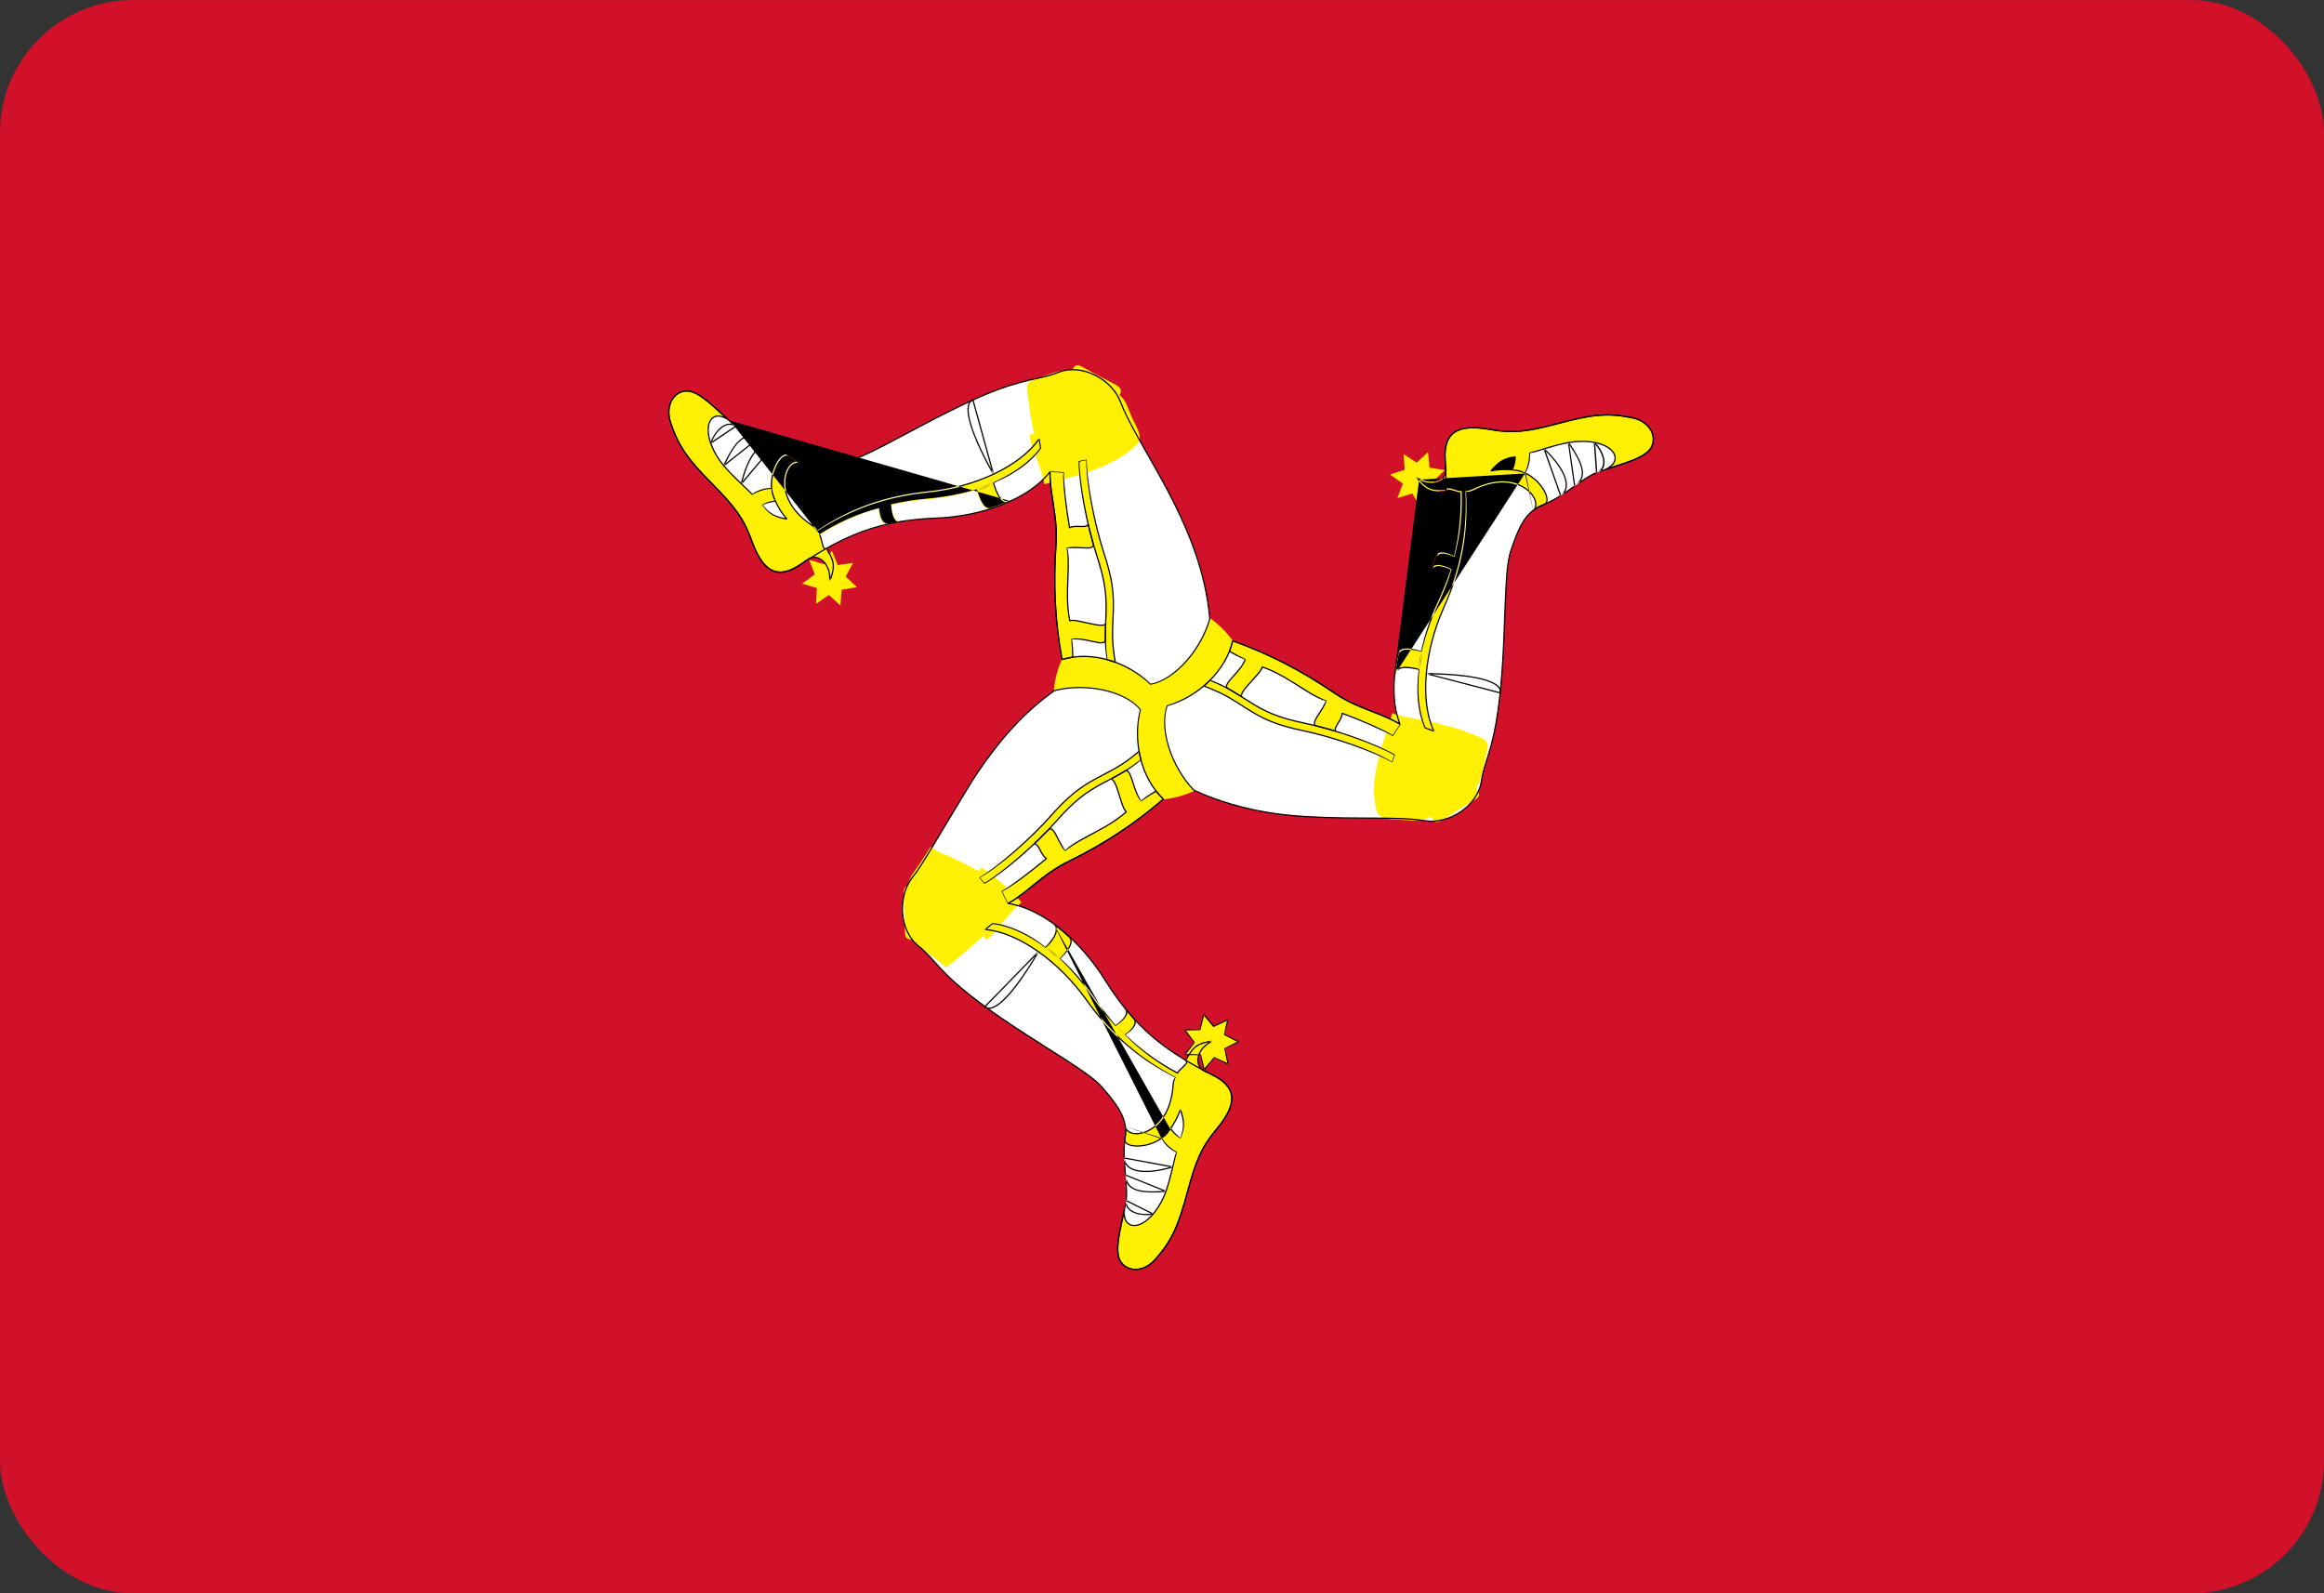 <svg width="35" height="24" viewBox="0 0 35 24" fill="none" xmlns="http://www.w3.org/2000/svg">
<rect x="0" y="0" width="35" height="24" fill="#333333" stroke="none"/>
<rect y="0.001" width="35" height="24" rx="2" fill="#D01129"/>
<mask id="mask0_636_27126" style="mask-type:alpha" maskUnits="userSpaceOnUse" x="0" y="0" width="35" height="25">
<rect y="0.001" width="35" height="24" rx="2" fill="white"/>
</mask>
<g mask="url(#mask0_636_27126)">
<path fill-rule="evenodd" clip-rule="evenodd" d="M17.36 12.051C18.186 12.051 18.856 11.376 18.856 10.543C18.856 9.71 18.186 9.035 17.36 9.035C16.534 9.035 15.864 9.71 15.864 10.543C15.864 11.376 16.534 12.051 17.36 12.051Z" fill="#FFF101"/>
<path fill-rule="evenodd" clip-rule="evenodd" d="M15.997 9.936C16.42 9.8 16.97 9.958 17.332 10.308C17.715 10.238 18.1 9.752 18.22 9.319C18.089 7.882 17.156 6.793 16.872 6.045C16.782 5.809 16.366 5.438 15.934 5.611C15.578 5.753 15.398 5.642 14.204 6.243C13.558 6.568 13.014 6.901 12.728 6.959C12.441 7.017 12.139 7.069 11.91 6.888C11.595 6.639 11.241 6.57 11.033 6.383C10.777 6.153 10.614 5.979 10.441 5.909C10.269 5.839 9.976 5.995 10.1 6.368C10.378 7.209 11.034 7.345 11.316 8.131C11.449 8.503 11.638 8.782 12.06 8.5C12.483 8.219 13.08 7.845 14.098 7.805C14.781 7.779 15.488 7.525 15.812 7.11C15.809 7.469 15.935 7.764 15.902 8.232C15.869 8.7 15.874 9.282 15.997 9.936Z" fill="white"/>
<path fill-rule="evenodd" clip-rule="evenodd" d="M16.797 9.976C16.672 9.268 16.899 9.166 16.628 8.337C16.464 7.838 16.36 7.213 16.357 6.922L16.248 6.954C16.251 7.245 16.355 7.87 16.518 8.369C16.781 9.171 16.577 9.293 16.677 9.94C16.708 9.946 16.773 9.967 16.797 9.976Z" fill="#FFF101"/>
<path fill-rule="evenodd" clip-rule="evenodd" d="M16.154 9.898C16.155 9.808 16.15 9.714 16.136 9.633C16.328 9.587 16.657 9.766 16.648 9.633C16.645 9.59 16.649 9.454 16.652 9.382C16.648 9.495 16.19 9.304 16.111 9.353C16.027 8.942 16.132 8.518 16.064 8.26C16.217 8.217 16.498 8.309 16.464 8.189C16.444 8.127 16.407 7.973 16.382 7.877C16.406 7.978 16.183 7.894 16.108 7.952C16.069 7.729 16.012 7.305 16.013 7.111L15.813 7.109C15.809 7.469 15.935 7.764 15.902 8.232C15.869 8.7 15.874 9.282 15.997 9.936C16.041 9.923 16.113 9.906 16.154 9.898Z" fill="#FFF101"/>
<path fill-rule="evenodd" clip-rule="evenodd" d="M15.649 6.611C15.351 7.045 14.638 7.344 13.98 7.41C13.209 7.488 12.691 7.747 12.31 8C12.277 7.94 12.218 7.908 12.166 7.869C11.608 7.453 11.838 6.889 12.049 6.969C11.969 6.938 11.923 6.896 11.879 6.865C11.806 6.81 11.593 7.021 11.62 7.355C11.631 7.498 11.752 7.709 11.851 7.82C11.671 7.787 11.584 7.741 11.479 7.612C11.538 7.575 11.615 7.554 11.677 7.549C11.656 7.498 11.627 7.441 11.62 7.355C11.531 7.355 11.424 7.386 11.332 7.449C11.111 7.227 10.883 7.05 10.751 6.787C10.539 6.367 10.754 6.102 11.033 6.383C10.777 6.153 10.614 5.979 10.441 5.909C10.269 5.839 9.976 5.995 10.1 6.367C10.378 7.209 11.034 7.345 11.316 8.131C11.449 8.503 11.645 8.792 12.06 8.5C12.115 8.462 12.13 8.453 12.177 8.419C12.309 8.342 12.518 8.471 12.496 8.751C12.602 8.494 12.534 8.415 12.444 8.261C12.377 8.297 12.382 8.086 12.341 8.058C12.578 7.91 12.866 7.761 13.23 7.654C13.243 7.78 13.278 7.914 13.393 7.894C13.454 7.881 13.517 7.868 13.582 7.857C13.467 7.877 13.435 7.73 13.422 7.605C13.594 7.565 13.783 7.535 13.989 7.518C14.227 7.498 14.473 7.449 14.704 7.374C14.739 7.494 14.809 7.697 14.928 7.658C15.033 7.624 15.135 7.585 15.231 7.541C15.066 7.62 15.001 7.394 14.962 7.275C15.263 7.143 15.519 6.963 15.673 6.748L15.649 6.611Z" fill="#FFF101"/>
<path fill-rule="evenodd" clip-rule="evenodd" d="M16.966 6.826C17.112 6.713 17.236 6.659 17.111 6.418C16.906 6.025 17.034 6.024 16.584 5.773C16.127 5.519 16.185 5.499 15.58 5.714C15.431 5.767 15.464 5.821 15.49 6.038C15.546 6.507 15.653 6.885 15.751 7.271C16.131 7.221 16.716 7.022 16.966 6.826Z" fill="#FFF101"/>
<path fill-rule="evenodd" clip-rule="evenodd" d="M15.547 6.72C15.467 6.49 15.488 6.521 15.777 6.591C15.872 6.288 16.003 6.032 16.076 5.786C16.158 5.511 16.183 5.462 16.304 5.529C16.458 5.615 16.627 5.706 16.738 5.76C16.93 5.856 16.902 5.889 16.81 6.04C16.718 6.191 16.417 6.498 16.232 6.817C16.476 6.991 16.555 7.007 16.381 7.081C16.187 7.165 15.864 7.268 15.728 7.293C15.703 7.142 15.623 6.938 15.547 6.72Z" fill="#FFF101"/>
<path fill-rule="evenodd" clip-rule="evenodd" d="M12.676 8.884L12.657 9.121L12.484 8.962L12.29 9.095L12.303 8.859L12.08 8.791L12.271 8.653L12.187 8.433L12.41 8.499L12.528 8.296L12.618 8.513L12.849 8.478L12.736 8.685L12.906 8.845L12.676 8.884Z" fill="#FFF101"/>
<path fill-rule="evenodd" clip-rule="evenodd" d="M17.522 12.036C17.193 11.734 17.054 11.175 17.174 10.684C16.921 10.384 16.311 10.291 15.88 10.403C14.711 11.237 14.241 12.595 13.741 13.217C13.583 13.413 13.472 13.962 13.837 14.253C14.137 14.492 14.132 14.704 15.245 15.447C15.847 15.848 16.405 16.156 16.598 16.377C16.792 16.598 16.987 16.837 16.946 17.127C16.89 17.527 17.008 17.87 16.951 18.145C16.881 18.483 16.814 18.713 16.839 18.898C16.865 19.084 17.146 19.261 17.404 18.967C17.987 18.304 17.776 17.663 18.311 17.024C18.564 16.722 18.709 16.417 18.256 16.189C17.803 15.961 17.183 15.627 16.64 14.759C16.276 14.175 15.705 13.685 15.185 13.61C15.496 13.433 15.686 13.175 16.105 12.97C16.523 12.765 17.021 12.47 17.522 12.036Z" fill="white"/>
<path fill-rule="evenodd" clip-rule="evenodd" d="M17.155 11.317C16.61 11.781 16.408 11.633 15.831 12.285C15.485 12.677 15 13.081 14.751 13.229L14.833 13.308C15.082 13.16 15.567 12.756 15.914 12.364C16.471 11.734 16.678 11.851 17.184 11.44C17.174 11.41 17.16 11.343 17.155 11.317Z" fill="#FFF101"/>
<path fill-rule="evenodd" clip-rule="evenodd" d="M17.409 11.917C17.331 11.961 17.253 12.013 17.191 12.066C17.055 11.921 17.044 11.544 16.935 11.619C16.9 11.642 16.781 11.707 16.717 11.741C16.817 11.688 16.881 12.182 16.963 12.227C16.651 12.506 16.235 12.627 16.047 12.815C15.934 12.702 15.873 12.411 15.786 12.502C15.743 12.549 15.629 12.659 15.559 12.728C15.634 12.657 15.673 12.893 15.761 12.93C15.588 13.076 15.253 13.338 15.086 13.434L15.184 13.61C15.495 13.433 15.685 13.175 16.104 12.97C16.522 12.765 17.02 12.47 17.521 12.036C17.488 12.004 17.437 11.949 17.409 11.917Z" fill="#FFF101"/>
<path fill-rule="evenodd" clip-rule="evenodd" d="M14.838 14.002C15.36 14.046 15.973 14.518 16.36 15.06C16.812 15.694 17.293 16.016 17.701 16.222C17.666 16.281 17.668 16.348 17.661 16.414C17.582 17.108 16.983 17.19 16.946 16.966C16.959 17.051 16.947 17.112 16.941 17.166C16.931 17.258 17.218 17.338 17.493 17.147C17.61 17.066 17.73 16.855 17.777 16.713C17.838 16.887 17.841 16.985 17.784 17.142C17.722 17.109 17.665 17.052 17.63 17.001C17.597 17.044 17.563 17.099 17.493 17.147C17.536 17.225 17.616 17.303 17.717 17.352C17.637 17.656 17.598 17.943 17.439 18.19C17.184 18.584 16.849 18.529 16.95 18.146C16.88 18.484 16.813 18.713 16.839 18.899C16.865 19.085 17.145 19.262 17.404 18.968C17.987 18.304 17.776 17.664 18.311 17.025C18.564 16.723 18.715 16.407 18.256 16.19C18.195 16.162 18.18 16.154 18.127 16.129C17.995 16.052 18.002 15.806 18.254 15.685C17.979 15.72 17.946 15.819 17.858 15.975C17.923 16.016 17.739 16.116 17.736 16.167C17.49 16.034 17.218 15.857 16.944 15.592C17.046 15.518 17.143 15.421 17.069 15.33C17.027 15.283 16.985 15.235 16.942 15.183C17.017 15.274 16.907 15.375 16.806 15.45C16.685 15.319 16.565 15.17 16.447 14.998C16.311 14.8 16.146 14.61 15.966 14.446C16.052 14.355 16.192 14.192 16.098 14.108C16.017 14.034 15.932 13.964 15.846 13.902C15.997 14.007 15.835 14.176 15.752 14.27C15.488 14.074 15.205 13.94 14.944 13.913L14.838 14.002Z" fill="#FFF101"/>
<path fill-rule="evenodd" clip-rule="evenodd" d="M14.152 12.839C13.982 12.769 14.066 12.674 13.922 12.904C13.687 13.28 13.641 13.193 13.651 13.71C13.66 14.236 13.762 14.152 14.249 14.573C14.624 14.29 15.071 13.862 15.354 13.584C15.121 13.277 14.446 12.96 14.152 12.839Z" fill="#FFF101"/>
<path fill-rule="evenodd" clip-rule="evenodd" d="M14.983 14.036C14.825 14.221 14.841 14.187 14.757 13.899C14.449 13.968 14.211 14.048 13.964 14.107C13.686 14.173 13.631 14.175 13.629 14.036C13.626 13.859 13.619 13.666 13.611 13.542C13.597 13.327 13.639 13.335 13.815 13.339C13.991 13.344 14.357 13.387 14.724 13.389C14.751 13.089 14.725 13.013 14.876 13.127C15.045 13.255 15.295 13.485 15.384 13.592C15.267 13.689 15.133 13.861 14.983 14.036Z" fill="#FFF101"/>
<path fill-rule="evenodd" clip-rule="evenodd" d="M18.277 15.461L18.49 15.359L18.441 15.59L18.651 15.693L18.442 15.799L18.495 16.028L18.281 15.931L18.134 16.114L18.079 15.886L17.846 15.884L17.987 15.697L17.842 15.514L18.076 15.509L18.129 15.28L18.277 15.461Z" fill="#FFF101"/>
<path fill-rule="evenodd" clip-rule="evenodd" d="M18.562 9.655C18.468 10.093 18.057 10.494 17.575 10.635C17.444 11.005 17.669 11.584 17.981 11.904C19.282 12.508 20.684 12.239 21.468 12.365C21.716 12.405 22.242 12.227 22.31 11.763C22.366 11.382 22.551 11.28 22.632 9.937C22.676 9.211 22.661 8.57 22.755 8.29C22.848 8.011 22.955 7.721 23.225 7.612C23.596 7.461 23.832 7.187 24.098 7.099C24.423 6.991 24.654 6.935 24.8 6.819C24.947 6.704 24.959 6.371 24.577 6.292C23.715 6.115 23.27 6.619 22.454 6.472C22.068 6.402 21.733 6.427 21.764 6.937C21.795 7.447 21.818 8.155 21.343 9.063C21.024 9.673 20.888 10.417 21.083 10.908C20.776 10.725 20.46 10.688 20.074 10.425C19.689 10.162 19.186 9.876 18.562 9.655Z" fill="white"/>
<path fill-rule="evenodd" clip-rule="evenodd" d="M18.129 10.334C18.8 10.579 18.773 10.828 19.622 11.006C20.132 11.113 20.722 11.334 20.973 11.477L21 11.366C20.749 11.223 20.159 11.001 19.649 10.895C18.828 10.723 18.826 10.483 18.22 10.247C18.199 10.271 18.149 10.317 18.129 10.334Z" fill="#FFF101"/>
<path fill-rule="evenodd" clip-rule="evenodd" d="M18.517 9.812C18.594 9.858 18.677 9.9 18.753 9.928C18.698 10.119 18.379 10.317 18.498 10.375C18.535 10.394 18.65 10.466 18.711 10.504C18.616 10.444 19.009 10.14 19.006 10.046C19.402 10.179 19.713 10.482 19.969 10.553C19.929 10.707 19.71 10.906 19.831 10.936C19.893 10.95 20.044 10.995 20.139 11.021C20.041 10.992 20.224 10.839 20.212 10.744C20.423 10.822 20.816 10.984 20.982 11.082L21.084 10.908C20.776 10.725 20.46 10.688 20.075 10.425C19.689 10.162 19.186 9.875 18.563 9.655C18.552 9.7 18.53 9.771 18.517 9.812Z" fill="#FFF101"/>
<path fill-rule="evenodd" clip-rule="evenodd" d="M21.594 11.015C21.37 10.537 21.469 9.766 21.742 9.157C22.061 8.446 22.097 7.865 22.07 7.405C22.137 7.407 22.194 7.371 22.254 7.345C22.891 7.066 23.261 7.548 23.086 7.692C23.153 7.638 23.212 7.619 23.261 7.597C23.345 7.56 23.27 7.269 22.969 7.125C22.841 7.063 22.599 7.064 22.454 7.094C22.573 6.953 22.655 6.901 22.819 6.873C22.821 6.944 22.801 7.022 22.774 7.078C22.828 7.085 22.892 7.088 22.969 7.125C23.014 7.048 23.041 6.939 23.032 6.827C23.334 6.745 23.6 6.635 23.891 6.65C24.358 6.676 24.478 6.996 24.098 7.099C24.423 6.991 24.654 6.935 24.801 6.819C24.948 6.704 24.959 6.371 24.578 6.292C23.716 6.115 23.271 6.619 22.454 6.472C22.069 6.402 21.722 6.428 21.765 6.937C21.77 7.004 21.771 7.021 21.776 7.08C21.776 7.234 21.561 7.351 21.332 7.192C21.5 7.414 21.601 7.394 21.779 7.392C21.782 7.315 21.96 7.425 22.005 7.403C22.014 7.684 21.997 8.01 21.907 8.381C21.792 8.33 21.66 8.293 21.619 8.403C21.6 8.464 21.58 8.524 21.556 8.587C21.597 8.477 21.739 8.522 21.854 8.573C21.802 8.744 21.733 8.924 21.645 9.112C21.543 9.33 21.462 9.569 21.411 9.808C21.29 9.778 21.08 9.738 21.055 9.862C21.032 9.97 21.014 10.079 21.004 10.184C21.018 10.001 21.245 10.057 21.367 10.082C21.33 10.411 21.357 10.725 21.464 10.966L21.594 11.015Z" fill="#FFF101"/>
<path fill-rule="evenodd" clip-rule="evenodd" d="M20.698 12.013C20.723 12.197 20.707 12.332 20.976 12.343C21.417 12.361 21.381 12.416 21.82 12.149C22.268 11.877 22.28 11.931 22.397 11.295C22.426 11.139 22.363 11.141 22.163 11.055C21.733 10.869 21.356 10.882 20.976 10.774C20.829 11.131 20.655 11.696 20.698 12.013Z" fill="#FFF101"/>
<path fill-rule="evenodd" clip-rule="evenodd" d="M21.552 10.872C21.789 10.917 21.752 10.92 21.547 11.137C21.76 11.372 21.924 11.537 22.098 11.723C22.293 11.932 22.323 11.979 22.205 12.051C22.054 12.142 21.891 12.244 21.789 12.313C21.611 12.434 21.597 12.393 21.513 12.237C21.429 12.081 21.307 11.742 21.125 11.421C20.854 11.548 20.801 11.608 20.824 11.419C20.849 11.208 20.922 10.874 20.969 10.743C21.111 10.797 21.326 10.828 21.552 10.872Z" fill="#FFF101"/>
<path fill-rule="evenodd" clip-rule="evenodd" d="M21.127 7.283L20.934 7.148L21.156 7.076L21.139 6.841L21.336 6.97L21.506 6.81L21.529 7.045L21.76 7.081L21.591 7.243L21.707 7.448L21.476 7.418L21.39 7.637L21.269 7.434L21.046 7.503L21.127 7.283Z" fill="#FFF101"/>
<path fill-rule="evenodd" clip-rule="evenodd" d="M17.325 10.315C16.963 9.965 16.417 9.811 15.999 9.945L15.988 9.938C15.878 9.353 15.854 8.788 15.893 8.231C15.908 8.016 15.895 7.858 15.851 7.577C15.833 7.46 15.83 7.444 15.824 7.395C15.811 7.298 15.804 7.216 15.803 7.135C15.483 7.525 14.805 7.787 14.098 7.814C13.262 7.847 12.739 8.059 12.065 8.508C11.691 8.758 11.477 8.609 11.307 8.134C11.195 7.82 11.058 7.639 10.729 7.305L10.703 7.279C10.359 6.93 10.209 6.726 10.091 6.37C9.981 6.039 10.219 5.808 10.445 5.901C10.46 5.907 10.475 5.914 10.491 5.922C10.564 5.959 10.638 6.015 10.737 6.101C10.771 6.131 10.87 6.222 10.947 6.292C10.989 6.331 11.024 6.363 11.039 6.376C11.05 6.386 11.062 6.396 11.074 6.405C11.056 6.395 11.038 6.387 11.02 6.384L10.934 6.305C10.858 6.235 10.759 6.144 10.725 6.115C10.627 6.029 10.554 5.975 10.483 5.938C10.468 5.931 10.453 5.924 10.438 5.918C10.226 5.831 10.004 6.048 10.108 6.365C10.225 6.717 10.373 6.919 10.716 7.267L10.742 7.292C11.072 7.628 11.211 7.811 11.324 8.128C11.491 8.593 11.693 8.734 12.055 8.493C12.732 8.042 13.257 7.828 14.098 7.796C14.812 7.768 15.496 7.5 15.805 7.104L15.822 7.11C15.821 7.198 15.828 7.286 15.842 7.393C15.848 7.441 15.851 7.457 15.869 7.574C15.913 7.856 15.926 8.015 15.911 8.232C15.872 8.785 15.896 9.345 16.004 9.924L15.994 9.927L16.006 9.934L16.004 9.924C16.426 9.793 16.974 9.95 17.33 10.299C17.689 10.233 18.084 9.776 18.211 9.32C18.148 8.636 17.918 8.018 17.505 7.259C17.441 7.142 17.267 6.834 17.182 6.685L17.136 6.603C17.004 6.366 16.921 6.199 16.863 6.049C16.745 5.737 16.302 5.473 15.937 5.619C15.887 5.639 15.839 5.655 15.786 5.669C15.752 5.678 15.718 5.687 15.671 5.697C15.184 5.804 14.915 5.895 14.208 6.251L14.148 6.281C14.012 6.35 13.685 6.524 13.481 6.632L13.481 6.632C13.394 6.678 13.33 6.712 13.312 6.721C13.032 6.866 12.856 6.942 12.73 6.968C12.311 7.053 12.099 7.049 11.904 6.895C11.843 6.847 11.777 6.803 11.705 6.761C11.686 6.75 11.667 6.74 11.647 6.729L11.653 6.722L11.651 6.71C11.672 6.722 11.693 6.733 11.714 6.745C11.787 6.787 11.853 6.832 11.915 6.881C12.105 7.031 12.312 7.034 12.726 6.95C12.851 6.925 13.025 6.849 13.304 6.705C13.321 6.696 13.385 6.662 13.472 6.616L13.472 6.616L13.472 6.616C13.676 6.508 14.004 6.334 14.14 6.265L14.2 6.235C14.909 5.878 15.179 5.786 15.667 5.679C15.714 5.669 15.748 5.661 15.782 5.652C15.834 5.637 15.882 5.622 15.93 5.602C16.306 5.452 16.759 5.722 16.88 6.042C16.937 6.192 17.02 6.358 17.151 6.594L17.198 6.676C17.282 6.825 17.457 7.133 17.521 7.25C17.935 8.011 18.166 8.632 18.228 9.322C18.1 9.787 17.701 10.25 17.325 10.315ZM11.631 6.7L11.651 6.71L11.65 6.708C11.644 6.705 11.637 6.702 11.631 6.7ZM11.565 6.687C11.587 6.687 11.609 6.691 11.631 6.7C11.598 6.682 11.562 6.665 11.523 6.646C11.504 6.637 11.462 6.617 11.423 6.599L11.423 6.595C11.407 6.588 11.392 6.582 11.377 6.577L11.342 6.561C11.228 6.506 11.149 6.463 11.086 6.415L11.086 6.414C11.082 6.411 11.078 6.408 11.074 6.405L11.086 6.415L11.086 6.429L11.08 6.433C11.075 6.429 11.069 6.425 11.064 6.421L11.065 6.421C11.068 6.424 11.072 6.426 11.075 6.429L11.076 6.414L11.065 6.421C11.064 6.421 11.064 6.421 11.063 6.421C11.051 6.411 11.038 6.4 11.027 6.39L11.02 6.384C10.903 6.361 10.769 6.48 10.693 6.673L10.707 6.684L11.08 6.433C11.138 6.476 11.208 6.516 11.306 6.564C11.164 6.557 11.044 6.685 10.891 7.011L10.905 7.022L11.417 6.616C11.456 6.634 11.497 6.654 11.515 6.662C11.533 6.671 11.549 6.679 11.565 6.687ZM11.624 6.717C11.605 6.707 11.586 6.697 11.565 6.687C11.403 6.684 11.248 6.9 11.156 7.285L11.172 7.293L11.647 6.729L11.631 6.72L11.632 6.72C11.635 6.721 11.639 6.723 11.642 6.725L11.639 6.71L11.632 6.72L11.624 6.717ZM11.183 7.251C11.287 6.85 11.458 6.655 11.624 6.717L11.631 6.72L11.183 7.251ZM11.183 7.251C11.18 7.264 11.177 7.277 11.174 7.289L11.158 7.281L11.183 7.251ZM11.399 6.607L11.417 6.616L11.425 6.61L11.423 6.599L11.399 6.587L11.399 6.587L11.377 6.577C11.353 6.569 11.329 6.565 11.306 6.564L11.334 6.577L11.371 6.594C11.211 6.544 11.089 6.641 10.925 6.983L10.894 7.008L10.908 7.019L10.925 6.983L11.399 6.607ZM11.401 6.606C11.391 6.601 11.381 6.598 11.371 6.594L11.391 6.604L11.399 6.607L11.401 6.606ZM11.401 6.606L11.415 6.612L11.413 6.596L11.401 6.606ZM10.722 6.651L11.064 6.421C11.064 6.421 11.064 6.421 11.063 6.421C10.954 6.352 10.808 6.456 10.722 6.651ZM10.722 6.651L10.697 6.668L10.71 6.679C10.714 6.67 10.718 6.66 10.722 6.651Z" fill="black"/>
<path fill-rule="evenodd" clip-rule="evenodd" d="M16.771 9.314C16.758 9.585 16.763 9.731 16.806 9.974L16.794 9.985C16.78 9.98 16.762 9.974 16.744 9.968C16.716 9.959 16.687 9.949 16.668 9.941C16.635 9.728 16.632 9.595 16.644 9.345L16.646 9.293C16.661 8.971 16.635 8.756 16.509 8.372C16.358 7.908 16.241 7.276 16.245 6.945L16.366 6.922C16.369 7.242 16.485 7.872 16.636 8.334C16.763 8.72 16.788 8.938 16.774 9.262L16.771 9.314ZM16.8 9.967L16.788 9.978C16.787 9.973 16.786 9.967 16.785 9.962C16.791 9.964 16.796 9.966 16.8 9.967ZM16.678 9.931C16.702 9.936 16.75 9.95 16.785 9.962C16.744 9.727 16.74 9.58 16.753 9.313L16.756 9.261C16.77 8.939 16.745 8.724 16.619 8.34C16.467 7.876 16.351 7.244 16.36 6.931L16.257 6.954C16.26 7.273 16.376 7.904 16.527 8.366C16.653 8.752 16.679 8.97 16.665 9.294L16.662 9.346C16.65 9.595 16.653 9.727 16.678 9.931Z" fill="black"/>
<path fill-rule="evenodd" clip-rule="evenodd" d="M14.649 6.014C14.547 6.058 14.547 6.214 14.63 6.457C14.696 6.652 14.812 6.897 14.953 7.146L14.97 7.139L14.661 6.02L14.649 6.014ZM16.145 9.632C16.158 9.71 16.165 9.803 16.164 9.898L16.157 9.907L16.125 9.914C16.08 9.923 16.028 9.934 15.988 9.938C15.878 9.353 15.854 8.788 15.893 8.231C15.908 8.016 15.895 7.858 15.851 7.577C15.833 7.46 15.83 7.444 15.824 7.395C15.81 7.288 15.803 7.199 15.813 7.1L16.022 7.112C16.021 7.278 16.067 7.659 16.115 7.937C16.14 7.923 16.177 7.919 16.234 7.92L16.257 7.921C16.311 7.923 16.331 7.922 16.35 7.917C16.371 7.911 16.379 7.901 16.374 7.88L16.384 7.919C16.377 7.926 16.367 7.931 16.355 7.935C16.334 7.94 16.312 7.941 16.257 7.939L16.234 7.939C16.171 7.938 16.136 7.943 16.113 7.959L16.099 7.954C16.05 7.674 16.003 7.282 16.013 7.121L15.822 7.11C15.821 7.198 15.828 7.286 15.842 7.393C15.848 7.441 15.851 7.457 15.869 7.574C15.913 7.856 15.927 8.015 15.911 8.232C15.872 8.788 15.897 9.351 15.994 9.927C16.031 9.916 16.095 9.901 16.146 9.89L16.145 9.898L16.153 9.889L16.146 9.89C16.146 9.799 16.14 9.709 16.134 9.624C16.185 9.612 16.247 9.614 16.326 9.627C16.353 9.632 16.38 9.637 16.417 9.645C16.532 9.67 16.549 9.673 16.582 9.674C16.624 9.674 16.641 9.663 16.639 9.633C16.637 9.602 16.638 9.518 16.642 9.416C16.654 9.409 16.66 9.398 16.661 9.382L16.643 9.382L16.643 9.382L16.661 9.382C16.657 9.498 16.655 9.598 16.657 9.632C16.66 9.675 16.633 9.693 16.582 9.692C16.546 9.691 16.53 9.688 16.413 9.663C16.376 9.655 16.35 9.65 16.323 9.645C16.246 9.632 16.186 9.63 16.145 9.632ZM16.642 9.416C16.625 9.426 16.599 9.429 16.564 9.427C16.519 9.424 16.47 9.415 16.374 9.393L16.364 9.391C16.2 9.354 16.142 9.345 16.116 9.361L16.103 9.355C16.097 9.328 16.092 9.3 16.088 9.272C16.065 9.114 16.063 8.981 16.073 8.721C16.084 8.457 16.082 8.364 16.062 8.251C16.102 8.24 16.151 8.237 16.219 8.239C16.234 8.24 16.249 8.24 16.274 8.242C16.359 8.246 16.389 8.247 16.418 8.241C16.452 8.234 16.463 8.22 16.455 8.192C16.445 8.16 16.431 8.106 16.409 8.019L16.406 8.009C16.407 8.013 16.394 7.959 16.384 7.919C16.393 7.908 16.396 7.894 16.391 7.875L16.374 7.88L16.373 7.879L16.391 7.875C16.398 7.9 16.425 8.011 16.424 8.004L16.426 8.014C16.448 8.101 16.463 8.155 16.473 8.186C16.484 8.227 16.465 8.25 16.421 8.259C16.39 8.265 16.36 8.265 16.273 8.26C16.248 8.259 16.234 8.258 16.218 8.258C16.177 8.256 16.143 8.257 16.116 8.257H16.116C16.1 8.257 16.085 8.258 16.073 8.257C16.1 8.361 16.102 8.456 16.092 8.722C16.081 8.981 16.083 9.113 16.106 9.269C16.11 9.293 16.113 9.317 16.118 9.34C16.152 9.328 16.213 9.338 16.368 9.373L16.378 9.375C16.473 9.397 16.522 9.406 16.565 9.409C16.617 9.412 16.642 9.403 16.643 9.382L16.642 9.416ZM14.646 6.035L14.643 6.025L14.656 6.031C14.652 6.032 14.649 6.034 14.646 6.035ZM14.932 7.071C14.808 6.845 14.707 6.628 14.647 6.452C14.57 6.226 14.567 6.08 14.646 6.035L14.932 7.071ZM14.932 7.071C14.944 7.093 14.956 7.115 14.969 7.137L14.952 7.144L14.932 7.071ZM14.702 7.379L14.701 7.379L14.701 7.379L14.701 7.379L14.707 7.399C14.793 7.367 14.879 7.329 14.966 7.286L14.959 7.266L14.958 7.266L14.958 7.266L14.958 7.266L14.702 7.379ZM14.702 7.379C14.787 7.347 14.873 7.309 14.958 7.266L14.958 7.266L14.965 7.286L14.707 7.399L14.701 7.379L14.702 7.379ZM13.228 7.653C13.228 7.653 13.228 7.653 13.227 7.653L13.232 7.673L13.424 7.616L13.42 7.596C13.42 7.596 13.42 7.596 13.42 7.596L13.42 7.596L13.419 7.596C13.354 7.613 13.29 7.632 13.228 7.653L13.228 7.653L13.228 7.653ZM13.228 7.653L13.232 7.673C13.295 7.652 13.358 7.634 13.424 7.616L13.42 7.596C13.419 7.596 13.419 7.596 13.419 7.596L13.228 7.653C13.228 7.653 13.228 7.653 13.228 7.653Z" fill="black"/>
<path fill-rule="evenodd" clip-rule="evenodd" d="M13.979 7.401C14.676 7.331 15.36 7.015 15.642 6.605L15.658 6.609L15.68 6.753C15.531 6.962 15.28 7.145 14.97 7.272C14.97 7.269 14.983 7.31 14.987 7.322C14.994 7.343 15.001 7.361 15.007 7.378C15.062 7.518 15.127 7.577 15.221 7.535C15.198 7.546 15.174 7.556 15.15 7.566C15.084 7.558 15.033 7.493 14.99 7.385C14.983 7.367 14.977 7.349 14.97 7.328C14.966 7.316 14.952 7.275 14.958 7.266C15.27 7.129 15.518 6.948 15.664 6.749L15.644 6.634C15.648 6.628 15.652 6.622 15.657 6.616L15.64 6.612L15.644 6.634C15.351 7.04 14.672 7.35 13.981 7.419C13.312 7.487 12.8 7.685 12.302 8.004C12.281 7.966 12.256 7.944 12.194 7.9L12.194 7.9C12.177 7.888 12.169 7.883 12.161 7.876C11.908 7.688 11.793 7.451 11.81 7.232C11.822 7.079 11.901 6.964 11.992 6.953C12.009 6.962 12.026 6.97 12.045 6.978C11.946 6.94 11.841 7.058 11.828 7.233C11.812 7.446 11.924 7.677 12.171 7.862C12.18 7.868 12.188 7.873 12.204 7.885L12.204 7.885C12.269 7.931 12.296 7.954 12.305 7.992C12.792 7.668 13.307 7.469 13.979 7.401ZM11.61 7.353C11.588 7.06 11.778 6.778 11.884 6.857C11.885 6.857 11.886 6.858 11.888 6.86C11.901 6.869 11.939 6.898 11.954 6.908C11.985 6.93 12.016 6.947 12.052 6.961L12.045 6.978C12.045 6.978 12.045 6.978 12.045 6.978L12.052 6.961C12.032 6.953 12.011 6.951 11.992 6.953C11.975 6.944 11.96 6.934 11.944 6.923C11.928 6.913 11.889 6.883 11.877 6.874C11.875 6.873 11.874 6.872 11.874 6.872C11.786 6.806 11.606 7.073 11.629 7.355C11.629 7.355 11.629 7.355 11.629 7.355C11.639 7.482 11.746 7.688 11.857 7.814L11.849 7.829C11.665 7.795 11.578 7.747 11.474 7.604C11.527 7.571 11.598 7.548 11.664 7.541L11.669 7.552L11.669 7.552L11.676 7.54C11.672 7.54 11.668 7.54 11.664 7.541C11.664 7.541 11.664 7.541 11.664 7.541L11.65 7.509C11.637 7.478 11.628 7.451 11.623 7.425C11.619 7.404 11.617 7.385 11.619 7.364C11.617 7.364 11.614 7.364 11.611 7.365C11.523 7.366 11.421 7.399 11.325 7.455C11.312 7.442 11.298 7.428 11.283 7.413C11.257 7.388 11.191 7.325 11.145 7.281C11.122 7.259 11.104 7.241 11.098 7.236C10.919 7.063 10.818 6.942 10.742 6.791C10.642 6.593 10.631 6.411 10.701 6.317C10.748 6.254 10.821 6.241 10.905 6.278C10.915 6.287 10.925 6.297 10.934 6.305C10.951 6.321 10.967 6.335 10.981 6.348C10.871 6.258 10.771 6.253 10.715 6.328C10.65 6.416 10.662 6.59 10.759 6.783C10.833 6.931 10.933 7.051 11.11 7.222C11.116 7.228 11.134 7.245 11.157 7.267C11.203 7.311 11.27 7.375 11.295 7.4C11.31 7.414 11.325 7.428 11.327 7.441C11.411 7.383 11.512 7.349 11.61 7.353ZM10.993 6.335C10.963 6.31 10.934 6.291 10.905 6.278C10.834 6.213 10.755 6.141 10.725 6.115C10.627 6.029 10.554 5.975 10.483 5.938C10.468 5.93 10.453 5.923 10.438 5.917C10.226 5.831 10.004 6.047 10.108 6.364C10.225 6.717 10.373 6.919 10.716 7.266L10.742 7.292C11.072 7.627 11.211 7.81 11.324 8.128C11.401 8.343 11.483 8.484 11.587 8.557C11.711 8.643 11.863 8.628 12.055 8.493C12.078 8.477 12.094 8.466 12.12 8.447L12.121 8.447C12.139 8.434 12.153 8.425 12.173 8.411C12.319 8.325 12.499 8.468 12.506 8.699C12.5 8.714 12.494 8.731 12.487 8.747L12.505 8.752C12.506 8.734 12.507 8.716 12.506 8.699C12.554 8.566 12.551 8.481 12.506 8.389C12.498 8.371 12.488 8.353 12.474 8.33C12.474 8.329 12.474 8.329 12.473 8.328C12.466 8.316 12.443 8.276 12.448 8.269C12.425 8.281 12.406 8.271 12.393 8.245C12.384 8.227 12.378 8.205 12.368 8.162L12.366 8.151C12.354 8.096 12.346 8.073 12.336 8.066L12.336 8.05C12.617 7.874 12.901 7.741 13.239 7.653C13.256 7.817 13.3 7.901 13.391 7.885C13.434 7.876 13.476 7.867 13.518 7.859C13.537 7.868 13.558 7.87 13.584 7.866L13.581 7.848C13.581 7.848 13.581 7.848 13.581 7.848C13.56 7.852 13.539 7.855 13.518 7.859C13.458 7.832 13.429 7.741 13.42 7.596C13.599 7.554 13.788 7.525 13.988 7.508C14.228 7.488 14.473 7.439 14.713 7.371C14.769 7.567 14.836 7.679 14.925 7.649C15.006 7.623 15.08 7.595 15.15 7.566C15.174 7.569 15.2 7.565 15.228 7.552C15.23 7.551 15.232 7.55 15.235 7.549L15.227 7.532C15.225 7.533 15.223 7.534 15.221 7.535C15.223 7.534 15.225 7.533 15.227 7.532L15.235 7.549C15.233 7.55 15.23 7.551 15.228 7.552M12.355 8.06C12.366 8.073 12.373 8.098 12.384 8.147L12.386 8.158C12.395 8.2 12.401 8.22 12.409 8.236C12.418 8.255 12.427 8.259 12.451 8.256L12.49 8.32C12.504 8.344 12.514 8.363 12.523 8.381C12.575 8.489 12.573 8.587 12.504 8.754L12.486 8.75C12.506 8.502 12.325 8.343 12.182 8.426C12.163 8.44 12.149 8.45 12.131 8.462L12.131 8.462C12.104 8.481 12.088 8.492 12.066 8.508C11.867 8.647 11.707 8.663 11.577 8.572C11.469 8.496 11.386 8.353 11.307 8.134C11.195 7.82 11.058 7.639 10.729 7.305L10.703 7.279C10.359 6.93 10.209 6.726 10.091 6.37C9.981 6.039 10.219 5.808 10.445 5.9C10.46 5.907 10.475 5.914 10.491 5.922C10.564 5.959 10.638 6.014 10.737 6.101C10.771 6.131 10.87 6.221 10.947 6.292C10.964 6.307 10.98 6.322 10.993 6.335C11.009 6.347 11.024 6.361 11.039 6.376L11.027 6.389C11.018 6.382 11.002 6.367 10.981 6.348C10.996 6.36 11.011 6.374 11.026 6.389L11.039 6.376C11.03 6.368 11.014 6.353 10.993 6.335M11.827 7.806C11.768 7.736 11.712 7.646 11.672 7.558C11.607 7.564 11.536 7.586 11.486 7.606C11.584 7.726 11.664 7.773 11.827 7.806Z" fill="black"/>
<path fill-rule="evenodd" clip-rule="evenodd" d="M17.182 10.686C17.062 11.178 17.203 11.732 17.527 12.029L17.527 12.043C17.079 12.43 16.607 12.734 16.108 12.979C15.961 13.05 15.836 13.131 15.7 13.236C15.666 13.262 15.633 13.289 15.589 13.324C15.593 13.321 15.507 13.391 15.483 13.41C15.376 13.496 15.297 13.554 15.211 13.604C15.707 13.689 16.27 14.15 16.647 14.754C17.093 15.468 17.537 15.818 18.26 16.181C18.661 16.383 18.64 16.644 18.317 17.03C18.102 17.287 18.017 17.494 17.892 17.958C17.756 18.463 17.662 18.687 17.41 18.973C17.18 19.235 16.863 19.143 16.829 18.9C16.817 18.813 16.825 18.714 16.849 18.577C16.86 18.516 16.906 18.305 16.929 18.201L16.929 18.201L16.929 18.201L16.941 18.143C16.944 18.129 16.947 18.115 16.949 18.101C16.948 18.12 16.951 18.139 16.957 18.156L16.946 18.205L16.946 18.205C16.924 18.31 16.878 18.519 16.867 18.581C16.843 18.716 16.836 18.812 16.848 18.897C16.879 19.125 17.177 19.211 17.396 18.961C17.645 18.678 17.739 18.456 17.875 17.953C18 17.487 18.086 17.278 18.303 17.018C18.62 16.64 18.64 16.393 18.252 16.198C17.526 15.833 17.08 15.481 16.632 14.764C16.251 14.153 15.678 13.691 15.183 13.619L15.18 13.601C15.273 13.548 15.356 13.489 15.472 13.396C15.495 13.377 15.582 13.306 15.578 13.31C15.621 13.274 15.655 13.248 15.689 13.221C15.826 13.116 15.952 13.034 16.1 12.962C16.595 12.72 17.063 12.419 17.507 12.035L17.515 12.042L17.515 12.028L17.507 12.035C17.183 11.732 17.044 11.176 17.166 10.69C16.93 10.409 16.339 10.293 15.885 10.411C15.447 10.722 15.084 11.121 14.738 11.631C14.643 11.771 14.451 12.092 14.263 12.405C14.069 12.73 13.88 13.046 13.811 13.139C13.79 13.169 13.768 13.197 13.748 13.223C13.539 13.482 13.534 14 13.842 14.246C13.856 14.257 13.87 14.269 13.884 14.281C13.925 14.317 13.963 14.354 14.008 14.402C14.015 14.411 14.036 14.433 14.06 14.46L14.06 14.46L14.06 14.46L14.06 14.46L14.06 14.46C14.095 14.499 14.137 14.546 14.157 14.567C14.223 14.638 14.29 14.705 14.37 14.777C14.576 14.963 14.854 15.176 15.249 15.439C15.45 15.573 16.082 15.974 16.079 15.972C16.358 16.153 16.517 16.271 16.604 16.371C16.887 16.694 16.989 16.881 16.955 17.128C16.94 17.231 16.936 17.322 16.94 17.436L16.931 17.434L16.922 17.442C16.918 17.325 16.922 17.231 16.937 17.126C16.97 16.886 16.869 16.702 16.591 16.383C16.505 16.285 16.347 16.168 16.069 15.988C16.072 15.99 15.44 15.589 15.239 15.455C14.843 15.191 14.564 14.978 14.358 14.791C14.277 14.718 14.21 14.651 14.143 14.579C14.124 14.558 14.082 14.511 14.046 14.473C14.022 14.446 14.002 14.423 13.994 14.415C13.95 14.367 13.913 14.33 13.872 14.295C13.858 14.283 13.845 14.272 13.83 14.26C13.514 14.007 13.519 13.478 13.733 13.211C13.754 13.185 13.775 13.158 13.797 13.129C13.865 13.035 14.053 12.721 14.247 12.397C14.434 12.084 14.627 11.761 14.723 11.62C15.07 11.109 15.435 10.709 15.877 10.395C16.341 10.274 16.939 10.391 17.182 10.686ZM16.923 17.465L16.922 17.442L16.921 17.444C16.921 17.451 16.922 17.458 16.923 17.465ZM16.945 17.529C16.934 17.509 16.927 17.488 16.923 17.465C16.926 17.528 16.931 17.599 16.939 17.683L16.94 17.697L16.937 17.699C16.939 17.716 16.941 17.732 16.945 17.747C16.959 17.915 16.962 18.001 16.951 18.082L16.95 18.083C16.949 18.089 16.949 18.095 16.949 18.101L16.951 18.082L16.963 18.076L16.97 18.079C16.969 18.086 16.968 18.092 16.968 18.098L16.967 18.098C16.967 18.094 16.968 18.09 16.968 18.085L16.955 18.092L16.967 18.098C16.967 18.099 16.967 18.101 16.967 18.102C16.965 18.117 16.962 18.132 16.959 18.147L16.957 18.156C16.996 18.269 17.165 18.326 17.368 18.297L17.371 18.279L16.97 18.079C16.978 18.011 16.977 17.937 16.968 17.816C17.034 17.944 17.203 17.984 17.561 17.954L17.563 17.937L16.958 17.693L16.957 17.681C16.952 17.625 16.948 17.575 16.945 17.529ZM16.941 17.462C16.942 17.483 16.943 17.506 16.945 17.529C17.024 17.671 17.287 17.698 17.663 17.587L17.663 17.569L16.94 17.436L16.941 17.454L16.94 17.454C16.939 17.45 16.939 17.446 16.939 17.442L16.928 17.452L16.94 17.454L16.941 17.462ZM17.621 17.58C17.225 17.689 16.971 17.638 16.941 17.462L16.941 17.454L17.621 17.58ZM17.621 17.58C17.633 17.576 17.646 17.573 17.658 17.569L17.659 17.587L17.621 17.58ZM16.96 17.713L16.958 17.693L16.95 17.689L16.94 17.697L16.945 17.747C16.95 17.772 16.958 17.795 16.968 17.816C16.967 17.794 16.965 17.77 16.962 17.744C16.999 17.909 17.143 17.966 17.52 17.939L17.556 17.954L17.559 17.936L17.52 17.939L16.96 17.713ZM16.957 17.712C16.958 17.723 16.96 17.734 16.962 17.744L16.96 17.713L16.957 17.712ZM16.957 17.712L16.955 17.697L16.943 17.706L16.957 17.712ZM17.336 18.282L16.968 18.098C16.967 18.1 16.967 18.101 16.967 18.102C16.965 18.23 17.127 18.305 17.336 18.282ZM17.336 18.282L17.363 18.296L17.366 18.278C17.356 18.28 17.346 18.281 17.336 18.282Z" fill="black"/>
<path fill-rule="evenodd" clip-rule="evenodd" d="M16.577 11.681C16.844 11.543 16.955 11.474 17.149 11.31L17.164 11.315C17.166 11.329 17.17 11.348 17.174 11.368C17.18 11.396 17.187 11.426 17.19 11.447C17.017 11.587 16.917 11.648 16.668 11.777L16.616 11.804C16.355 11.942 16.178 12.078 15.92 12.37C15.598 12.734 15.113 13.152 14.827 13.314L14.746 13.22C15.019 13.058 15.503 12.641 15.824 12.278C16.084 11.985 16.262 11.847 16.526 11.708L16.577 11.681ZM17.146 11.318L17.16 11.324C17.157 11.327 17.153 11.33 17.149 11.334C17.148 11.328 17.147 11.323 17.146 11.318ZM17.149 11.334C16.961 11.492 16.848 11.561 16.585 11.698L16.534 11.724C16.273 11.863 16.096 11.998 15.838 12.29C15.516 12.655 15.03 13.072 14.757 13.221L14.828 13.299C15.101 13.137 15.585 12.72 15.907 12.357C16.166 12.064 16.345 11.927 16.608 11.787L16.659 11.761C16.907 11.632 17.007 11.572 17.176 11.443C17.168 11.42 17.156 11.37 17.149 11.334Z" fill="black"/>
<path fill-rule="evenodd" clip-rule="evenodd" d="M17.186 12.059C17.246 12.008 17.323 11.956 17.405 11.909L17.416 11.911L17.438 11.935C17.469 11.97 17.504 12.009 17.527 12.043C17.08 12.431 16.607 12.735 16.108 12.979C15.962 13.051 15.837 13.131 15.7 13.236C15.666 13.262 15.633 13.289 15.59 13.324C15.594 13.321 15.507 13.392 15.483 13.411C15.367 13.504 15.284 13.564 15.177 13.614L15.082 13.426C15.225 13.344 15.531 13.113 15.745 12.932C15.719 12.916 15.697 12.885 15.667 12.83L15.65 12.799C15.644 12.787 15.639 12.778 15.634 12.77C15.607 12.725 15.588 12.714 15.566 12.735L15.553 12.722C15.572 12.704 15.659 12.618 15.647 12.63L15.649 12.628C15.717 12.561 15.757 12.521 15.78 12.496C15.811 12.463 15.842 12.471 15.874 12.511C15.887 12.527 15.9 12.549 15.916 12.58C15.922 12.592 15.939 12.624 15.95 12.646L15.95 12.646L15.95 12.646L15.95 12.646L15.961 12.667C15.988 12.719 16.01 12.756 16.027 12.784L16.041 12.808C16.093 12.757 16.162 12.708 16.263 12.651C16.276 12.643 16.319 12.62 16.371 12.592C16.466 12.541 16.592 12.473 16.644 12.443C16.764 12.373 16.862 12.304 16.949 12.228C16.926 12.207 16.905 12.159 16.878 12.076C16.87 12.053 16.87 12.052 16.85 11.986C16.82 11.891 16.804 11.844 16.785 11.805C16.761 11.757 16.741 11.739 16.722 11.749L16.752 11.733C16.769 11.742 16.785 11.764 16.801 11.796C16.821 11.837 16.837 11.885 16.867 11.981C16.887 12.046 16.888 12.047 16.895 12.07C16.925 12.16 16.947 12.208 16.968 12.219L16.97 12.234C16.88 12.314 16.778 12.386 16.653 12.459C16.601 12.489 16.474 12.558 16.38 12.609L16.38 12.609L16.38 12.609C16.327 12.637 16.285 12.659 16.272 12.667C16.173 12.723 16.104 12.771 16.041 12.821C16.009 12.79 15.981 12.745 15.945 12.675L15.934 12.655L15.934 12.655L15.934 12.655C15.923 12.633 15.906 12.6 15.9 12.589C15.884 12.559 15.872 12.538 15.859 12.522C15.834 12.49 15.815 12.485 15.793 12.508C15.77 12.534 15.73 12.574 15.662 12.641L15.66 12.643C15.668 12.635 15.627 12.676 15.595 12.707C15.582 12.703 15.568 12.708 15.553 12.722L15.566 12.735L15.595 12.707C15.613 12.711 15.631 12.73 15.65 12.76C15.655 12.769 15.66 12.778 15.666 12.79L15.683 12.821C15.716 12.882 15.738 12.911 15.764 12.922L15.767 12.938C15.552 13.12 15.238 13.358 15.094 13.43L15.18 13.602C15.274 13.549 15.357 13.489 15.472 13.396C15.496 13.377 15.582 13.307 15.578 13.31C15.622 13.275 15.655 13.248 15.689 13.222C15.827 13.116 15.953 13.035 16.1 12.962C16.598 12.719 17.069 12.416 17.515 12.043C17.487 12.015 17.442 11.967 17.408 11.929L17.414 11.925L17.403 11.923L17.408 11.929C17.329 11.974 17.255 12.024 17.185 12.072C17.143 12.028 17.112 11.964 17.079 11.868C17.075 11.855 17.064 11.824 17.055 11.794L17.055 11.794C17.045 11.766 17.037 11.738 17.033 11.728C17.017 11.681 17.003 11.652 16.989 11.634C16.974 11.617 16.959 11.614 16.94 11.627C16.914 11.645 16.835 11.688 16.752 11.733C16.74 11.726 16.727 11.726 16.713 11.733L16.722 11.749L16.722 11.749L16.713 11.733C16.807 11.683 16.901 11.631 16.93 11.612C16.957 11.594 16.982 11.598 17.003 11.623C17.019 11.642 17.033 11.673 17.05 11.722C17.054 11.732 17.063 11.76 17.072 11.789L17.072 11.789C17.082 11.819 17.092 11.849 17.096 11.862C17.128 11.955 17.159 12.018 17.186 12.059ZM14.825 15.174C14.914 15.241 15.048 15.162 15.216 14.969C15.35 14.814 15.502 14.589 15.646 14.342L15.632 14.331L14.824 15.16L14.825 15.174ZM14.845 15.165L14.837 15.173L14.836 15.159C14.839 15.161 14.842 15.163 14.845 15.165ZM15.202 14.956C15.046 15.136 14.923 15.212 14.845 15.165L15.592 14.398C15.46 14.619 15.324 14.816 15.202 14.956ZM15.592 14.398C15.605 14.377 15.618 14.355 15.631 14.333L15.645 14.344L15.592 14.398ZM15.747 14.277C15.822 14.333 15.893 14.392 15.96 14.452L15.972 14.438L15.972 14.439L15.96 14.453L15.746 14.277L15.758 14.263L15.758 14.263L15.747 14.277ZM15.758 14.263L15.758 14.263L15.758 14.263L15.758 14.263ZM15.758 14.263L15.971 14.438L15.972 14.438L15.972 14.438L15.971 14.438C15.904 14.377 15.833 14.319 15.758 14.263ZM16.951 15.61C16.951 15.61 16.951 15.611 16.952 15.611L16.966 15.597L16.965 15.596C16.965 15.597 16.966 15.597 16.966 15.597L16.952 15.611L16.951 15.61ZM16.8 15.457L16.951 15.61C16.901 15.563 16.851 15.512 16.8 15.457ZM16.799 15.457C16.799 15.457 16.799 15.457 16.8 15.457L16.799 15.457L16.799 15.457ZM16.814 15.443L16.799 15.457C16.799 15.457 16.799 15.457 16.799 15.457L16.813 15.443L16.814 15.443ZM16.814 15.444L16.965 15.596C16.916 15.549 16.866 15.499 16.814 15.444ZM16.814 15.444L16.814 15.443L16.814 15.443C16.814 15.443 16.814 15.443 16.814 15.444Z" fill="black"/>
<path fill-rule="evenodd" clip-rule="evenodd" d="M14.844 14.009L14.839 13.993C14.846 13.993 14.853 13.994 14.861 13.995L14.844 14.009ZM15.907 13.959C15.922 13.994 15.92 14.034 15.901 14.079C15.885 14.12 15.856 14.162 15.816 14.211C15.801 14.229 15.786 14.246 15.747 14.277C15.473 14.073 15.193 13.947 14.95 13.92L14.861 13.995C15.356 14.047 15.962 14.485 16.367 15.054C16.759 15.604 17.186 15.952 17.709 16.227C17.687 16.264 17.68 16.297 17.674 16.374L17.674 16.376C17.672 16.394 17.671 16.404 17.67 16.414C17.634 16.729 17.488 16.948 17.292 17.043C17.154 17.109 17.017 17.097 16.961 17.023C16.96 17.004 16.959 16.985 16.955 16.964L16.937 16.967C16.937 16.967 16.937 16.967 16.937 16.967L16.955 16.964C16.973 17.07 17.126 17.102 17.284 17.026C17.475 16.934 17.617 16.72 17.652 16.412C17.653 16.402 17.654 16.392 17.655 16.374L17.656 16.372C17.662 16.293 17.669 16.258 17.697 16.23C17.175 15.967 16.746 15.617 16.352 15.065C15.944 14.491 15.33 14.052 14.837 14.011L14.832 13.995L14.945 13.904C15.198 13.93 15.481 14.057 15.745 14.264C15.772 14.234 15.787 14.217 15.802 14.199C15.841 14.151 15.869 14.111 15.885 14.072C15.911 14.007 15.902 13.954 15.846 13.913C15.866 13.928 15.887 13.943 15.907 13.959ZM15.856 13.898C15.88 13.916 15.898 13.936 15.907 13.959C15.967 14.005 16.029 14.057 16.092 14.115C16.162 14.178 16.1 14.292 15.959 14.439C16.138 14.614 16.303 14.803 16.44 15.003C16.554 15.17 16.674 15.32 16.799 15.456C16.919 15.375 16.983 15.304 16.977 15.238C17.005 15.272 17.033 15.304 17.062 15.336C17.121 15.407 17.071 15.488 16.939 15.584C17.183 15.836 17.44 16.017 17.732 16.174L17.745 16.167C17.746 16.153 17.761 16.136 17.81 16.091L17.818 16.083C17.847 16.057 17.863 16.04 17.872 16.024C17.886 16.001 17.884 15.981 17.863 15.967C17.869 15.973 17.896 15.926 17.907 15.906C17.909 15.903 17.91 15.902 17.91 15.9C17.979 15.781 18.046 15.729 18.204 15.701C18.009 15.823 17.976 16.051 18.123 16.137C18.144 16.146 18.159 16.154 18.179 16.163L18.18 16.164C18.221 16.184 18.226 16.186 18.252 16.198C18.464 16.298 18.554 16.423 18.541 16.574C18.53 16.701 18.45 16.843 18.304 17.018C18.087 17.278 18 17.488 17.875 17.954C17.74 18.456 17.646 18.678 17.397 18.962C17.177 19.212 16.88 19.125 16.848 18.898C16.836 18.813 16.843 18.716 16.868 18.581C16.876 18.536 16.902 18.413 16.924 18.309C16.934 18.401 16.982 18.459 17.06 18.468C17.176 18.482 17.326 18.381 17.447 18.195C17.547 18.039 17.597 17.892 17.669 17.585C17.705 17.432 17.709 17.416 17.726 17.354C17.629 17.299 17.55 17.227 17.505 17.15C17.503 17.147 17.502 17.145 17.501 17.143C17.512 17.141 17.522 17.135 17.533 17.127C17.542 17.12 17.551 17.112 17.559 17.103C17.574 17.088 17.588 17.072 17.602 17.052C17.607 17.046 17.618 17.031 17.627 17.02C17.628 17.019 17.629 17.017 17.63 17.016C17.669 17.07 17.724 17.12 17.779 17.15C17.85 16.988 17.848 16.887 17.785 16.71L17.768 16.71C17.715 16.87 17.592 17.067 17.488 17.14C17.488 17.14 17.488 17.14 17.488 17.14C17.488 17.14 17.488 17.14 17.488 17.14C17.509 17.125 17.528 17.108 17.546 17.09C17.561 17.075 17.574 17.06 17.588 17.041C17.593 17.035 17.604 17.021 17.612 17.009C17.617 17.002 17.621 16.997 17.623 16.995L17.637 16.995C17.639 16.997 17.64 16.998 17.641 17C17.639 17.002 17.638 17.004 17.637 17.006L17.622 17.006C17.625 17.009 17.627 17.012 17.63 17.016C17.632 17.012 17.634 17.009 17.637 17.006L17.637 17.006C17.636 17.007 17.633 17.011 17.63 17.016C17.63 17.016 17.63 17.016 17.63 17.016M17.776 16.741C17.829 16.899 17.829 16.993 17.775 17.139C17.733 17.104 17.678 17.053 17.641 17C17.696 16.921 17.745 16.827 17.776 16.741ZM17.776 16.741C17.774 16.733 17.771 16.725 17.768 16.716L17.785 16.716C17.782 16.724 17.78 16.733 17.776 16.741ZM17.488 17.14C17.257 17.3 16.938 17.277 16.95 17.167C16.951 17.157 16.952 17.148 16.955 17.129C16.96 17.087 16.962 17.055 16.961 17.023C16.949 17.008 16.941 16.989 16.937 16.967M17.496 17.156C17.255 17.322 16.917 17.297 16.932 17.165C16.933 17.155 16.934 17.146 16.937 17.127C16.944 17.061 16.946 17.021 16.937 16.967M17.496 17.156C17.541 17.244 17.621 17.315 17.713 17.36C17.692 17.412 17.688 17.428 17.652 17.581C17.579 17.886 17.531 18.031 17.431 18.184C17.314 18.366 17.17 18.463 17.062 18.45C16.97 18.439 16.924 18.349 16.947 18.206C16.947 18.206 16.947 18.206 16.947 18.206C16.953 18.175 16.958 18.154 16.959 18.148L16.942 18.143C16.936 18.164 16.932 18.183 16.929 18.202C16.906 18.306 16.861 18.516 16.85 18.578C16.825 18.715 16.818 18.813 16.83 18.9C16.864 19.143 17.18 19.235 17.41 18.974C17.662 18.688 17.757 18.464 17.892 17.959C18.017 17.495 18.103 17.287 18.318 17.03C18.466 16.853 18.548 16.708 18.559 16.576C18.573 16.416 18.478 16.285 18.26 16.181C18.234 16.169 18.229 16.167 18.188 16.147L18.187 16.147C18.167 16.137 18.152 16.13 18.131 16.12C17.989 16.037 18.034 15.8 18.258 15.693L18.253 15.675C18.051 15.701 17.973 15.755 17.895 15.891C17.888 15.902 17.869 15.937 17.858 15.956C17.854 15.964 17.851 15.969 17.85 15.971C17.865 15.99 17.866 15.999 17.857 16.015C17.848 16.029 17.833 16.045 17.806 16.07L17.798 16.078C17.754 16.118 17.736 16.136 17.73 16.152C17.443 15.997 17.191 15.818 16.951 15.585C17.09 15.497 17.145 15.408 17.076 15.324C17.032 15.276 16.991 15.228 16.949 15.177L16.949 15.177C16.966 15.197 16.975 15.217 16.977 15.238C16.963 15.222 16.95 15.206 16.936 15.19C16.936 15.189 16.936 15.189 16.935 15.189L16.935 15.189C16.936 15.189 16.936 15.189 16.936 15.19C16.992 15.26 16.938 15.341 16.8 15.442C16.688 15.308 16.569 15.159 16.455 14.992C16.317 14.792 16.151 14.601 15.972 14.439C16.121 14.296 16.187 14.175 16.104 14.101C16.019 14.023 15.937 13.955 15.856 13.898C15.854 13.896 15.853 13.896 15.852 13.895L15.852 13.895C15.852 13.895 15.851 13.895 15.851 13.895L15.841 13.91C15.843 13.911 15.845 13.912 15.846 13.913C15.845 13.912 15.843 13.911 15.841 13.91L15.852 13.895C15.853 13.896 15.854 13.896 15.856 13.898M16.929 18.202C16.923 18.241 16.921 18.277 16.924 18.309C16.933 18.27 16.941 18.234 16.947 18.206C16.95 18.188 16.954 18.168 16.959 18.148L16.942 18.144C16.94 18.15 16.936 18.171 16.929 18.201C16.929 18.201 16.929 18.202 16.929 18.202ZM18.204 15.701C18.22 15.698 18.237 15.696 18.255 15.694L18.25 15.676C18.234 15.684 18.218 15.692 18.204 15.701Z" fill="black"/>
<path fill-rule="evenodd" clip-rule="evenodd" d="M18.28 15.45L18.136 15.274L18.12 15.278L18.068 15.507L17.842 15.505L17.835 15.519L17.981 15.703L17.839 15.879L17.846 15.893L18.079 15.895L18.126 16.116L18.142 16.119L18.288 15.936L18.491 16.036L18.504 16.026L18.451 15.797L18.656 15.701L18.656 15.684L18.445 15.581L18.499 15.361L18.486 15.351L18.28 15.45ZM18.478 15.376L18.281 15.469L18.27 15.467L18.133 15.3L18.138 15.282L18.122 15.286L18.133 15.3L18.077 15.518L17.86 15.522L17.849 15.508L17.842 15.523L17.86 15.522L17.995 15.703L17.864 15.876L17.846 15.875L17.853 15.89L17.864 15.876L18.088 15.883L18.139 16.094L18.128 16.108L18.144 16.112L18.139 16.094L18.285 15.922L18.483 16.012L18.486 16.03L18.499 16.02L18.483 16.012L18.438 15.791L18.632 15.692L18.648 15.701L18.648 15.684L18.632 15.692L18.432 15.588L18.478 15.376ZM18.478 15.376L18.494 15.367L18.482 15.357L18.478 15.376Z" fill="black"/>
<path fill-rule="evenodd" clip-rule="evenodd" d="M17.573 10.625C18.055 10.484 18.461 10.084 18.554 9.653L18.566 9.646C19.123 9.843 19.621 10.104 20.08 10.416C20.27 10.546 20.384 10.598 20.718 10.728C20.877 10.79 20.971 10.832 21.066 10.886C20.891 10.412 21.005 9.689 21.335 9.058C21.726 8.312 21.805 7.749 21.756 6.937C21.728 6.485 21.963 6.373 22.456 6.462C22.778 6.52 23.007 6.491 23.441 6.376L23.475 6.367C23.967 6.236 24.21 6.207 24.579 6.283C24.919 6.353 24.999 6.675 24.806 6.826C24.734 6.883 24.64 6.928 24.495 6.979C24.449 6.995 24.309 7.04 24.207 7.073C24.157 7.089 24.116 7.102 24.101 7.107L24.086 7.112C24.101 7.103 24.114 7.092 24.124 7.08L24.202 7.055L24.202 7.055L24.202 7.055L24.202 7.055L24.202 7.055C24.304 7.022 24.444 6.977 24.489 6.961C24.632 6.911 24.724 6.867 24.795 6.811C24.975 6.67 24.901 6.367 24.576 6.301C24.21 6.225 23.969 6.254 23.48 6.385L23.446 6.394C23.01 6.51 22.778 6.539 22.453 6.48C21.97 6.393 21.747 6.499 21.774 6.936C21.823 7.751 21.744 8.317 21.352 9.067C21.018 9.704 20.906 10.435 21.092 10.904L21.079 10.915C20.977 10.854 20.882 10.812 20.711 10.745C20.376 10.615 20.262 10.563 20.07 10.432C19.615 10.121 19.122 9.863 18.57 9.667L18.572 9.657L18.56 9.663L18.57 9.667C18.471 10.101 18.063 10.501 17.584 10.637C17.462 10.984 17.657 11.557 17.985 11.895C18.163 11.978 18.347 12.046 18.539 12.102C19.13 12.274 19.615 12.312 20.577 12.314C21.071 12.315 21.264 12.322 21.47 12.355C21.797 12.407 22.245 12.153 22.302 11.761C22.311 11.696 22.325 11.636 22.345 11.568C22.357 11.526 22.41 11.358 22.405 11.374C22.432 11.287 22.454 11.211 22.474 11.123C22.542 10.837 22.591 10.467 22.624 9.936C22.636 9.731 22.639 9.65 22.655 9.213C22.676 8.665 22.694 8.443 22.747 8.287C22.883 7.879 22.992 7.696 23.222 7.603C23.314 7.565 23.399 7.52 23.493 7.462L23.496 7.47L23.508 7.474C23.411 7.535 23.324 7.581 23.229 7.62C23.006 7.71 22.899 7.89 22.764 8.293C22.712 8.446 22.694 8.668 22.674 9.214C22.657 9.651 22.654 9.732 22.642 9.937C22.61 10.469 22.56 10.84 22.492 11.127C22.471 11.216 22.45 11.292 22.422 11.38C22.427 11.364 22.374 11.531 22.362 11.573C22.343 11.641 22.329 11.7 22.32 11.764C22.261 12.167 21.803 12.427 21.467 12.373C21.262 12.34 21.07 12.333 20.577 12.332C19.613 12.33 19.127 12.292 18.534 12.12C18.341 12.063 18.156 11.995 17.975 11.91C17.64 11.565 17.442 10.985 17.573 10.625ZM23.526 7.462L23.508 7.474L23.51 7.475C23.516 7.471 23.521 7.466 23.526 7.462ZM23.571 7.411C23.559 7.43 23.545 7.447 23.526 7.462C23.557 7.443 23.588 7.422 23.621 7.399C23.639 7.386 23.68 7.358 23.717 7.331L23.721 7.333C23.735 7.323 23.747 7.312 23.759 7.302L23.797 7.275C23.863 7.229 23.914 7.196 23.963 7.169C23.992 7.153 24.02 7.139 24.047 7.127L24.05 7.129C24.063 7.124 24.075 7.119 24.086 7.112C24.073 7.117 24.06 7.122 24.047 7.127L24.036 7.121L24.035 7.112C24.042 7.11 24.049 7.107 24.055 7.104L24.055 7.107C24.051 7.109 24.047 7.111 24.042 7.112L24.056 7.12L24.055 7.107C24.062 7.104 24.068 7.101 24.073 7.097C24.081 7.094 24.088 7.092 24.096 7.089L24.124 7.08C24.206 6.987 24.163 6.816 24.021 6.657L24.003 6.663L24.035 7.112C24.009 7.124 23.982 7.137 23.954 7.153C23.909 7.178 23.863 7.207 23.806 7.246C23.883 7.125 23.833 6.957 23.629 6.661L23.613 6.667L23.705 7.317C23.668 7.344 23.628 7.371 23.61 7.384C23.597 7.393 23.584 7.402 23.571 7.411ZM23.516 7.447C23.534 7.436 23.552 7.424 23.571 7.411C23.654 7.271 23.546 7.028 23.261 6.755L23.246 6.764L23.493 7.462L23.509 7.452L23.509 7.452C23.506 7.455 23.503 7.457 23.5 7.459L23.513 7.464L23.509 7.452L23.516 7.447ZM23.277 6.795C23.569 7.086 23.652 7.333 23.516 7.447L23.509 7.452L23.277 6.795ZM23.277 6.795C23.267 6.786 23.258 6.777 23.249 6.768L23.264 6.758L23.277 6.795ZM23.722 7.305L23.705 7.317L23.707 7.326L23.717 7.331L23.737 7.317L23.737 7.317L23.738 7.317L23.738 7.317L23.759 7.302C23.778 7.284 23.794 7.266 23.806 7.246L23.787 7.26L23.747 7.288C23.87 7.174 23.848 7.018 23.636 6.703L23.631 6.664L23.614 6.671L23.636 6.703L23.722 7.305ZM23.722 7.309C23.731 7.302 23.74 7.295 23.747 7.288L23.727 7.302L23.727 7.302L23.722 7.305L23.722 7.309ZM23.722 7.309L23.71 7.318L23.725 7.324L23.722 7.309ZM24.025 6.693L24.055 7.104C24.061 7.102 24.067 7.099 24.073 7.097C24.185 7.028 24.162 6.858 24.025 6.693ZM24.025 6.693L24.023 6.662L24.005 6.668C24.012 6.677 24.019 6.685 24.025 6.693Z" fill="black"/>
<path fill-rule="evenodd" clip-rule="evenodd" d="M18.263 10.396C18.219 10.378 18.174 10.36 18.126 10.343L18.123 10.327C18.135 10.317 18.149 10.304 18.165 10.29C18.186 10.271 18.207 10.251 18.223 10.238C18.247 10.248 18.27 10.257 18.293 10.267C18.469 10.341 18.546 10.386 18.779 10.536C19.059 10.717 19.252 10.802 19.651 10.885C20.125 10.985 20.727 11.2 21.009 11.368L20.969 11.485C20.692 11.328 20.093 11.114 19.62 11.015C19.219 10.931 19.024 10.845 18.742 10.663C18.511 10.514 18.436 10.47 18.263 10.396ZM18.135 10.341L18.132 10.325C18.137 10.327 18.142 10.329 18.147 10.331C18.142 10.335 18.139 10.338 18.135 10.341ZM18.227 10.253C18.211 10.271 18.175 10.306 18.147 10.331C18.189 10.347 18.23 10.363 18.27 10.38C18.444 10.454 18.52 10.498 18.752 10.648C19.032 10.829 19.225 10.913 19.624 10.997C20.098 11.096 20.7 11.311 20.964 11.475L20.996 11.374C20.72 11.216 20.12 11.002 19.647 10.903C19.246 10.819 19.051 10.734 18.77 10.552C18.537 10.402 18.461 10.357 18.286 10.283C18.285 10.283 18.283 10.282 18.282 10.282C18.261 10.273 18.24 10.264 18.227 10.253Z" fill="black"/>
<path fill-rule="evenodd" clip-rule="evenodd" d="M21.865 8.576C21.888 8.508 21.909 8.444 21.926 8.383L21.906 8.378L21.906 8.378L21.906 8.378C21.906 8.378 21.906 8.379 21.905 8.379L21.845 8.569C21.845 8.57 21.845 8.57 21.845 8.57L21.845 8.57L21.845 8.57L21.865 8.576ZM21.845 8.57L21.865 8.575L21.926 8.383L21.906 8.378L21.905 8.379C21.888 8.44 21.869 8.503 21.845 8.569L21.845 8.57ZM18.751 9.936C18.677 9.909 18.593 9.868 18.512 9.819L18.509 9.809L18.519 9.778C18.533 9.733 18.549 9.683 18.566 9.646C19.124 9.843 19.621 10.104 20.08 10.417C20.27 10.546 20.384 10.599 20.718 10.729C20.89 10.795 20.985 10.838 21.092 10.912L20.977 11.089C20.835 11.005 20.483 10.853 20.222 10.757C20.221 10.783 20.209 10.813 20.187 10.852C20.182 10.861 20.177 10.869 20.169 10.882C20.135 10.938 20.128 10.95 20.122 10.97C20.115 10.993 20.12 11.005 20.142 11.012L20.137 11.03L20.137 11.03L20.142 11.012L20.103 11.001C20.1 10.991 20.101 10.978 20.105 10.964C20.112 10.942 20.118 10.93 20.154 10.872C20.161 10.86 20.166 10.851 20.171 10.843C20.195 10.8 20.206 10.769 20.203 10.745L20.215 10.735C20.479 10.832 20.841 10.987 20.974 11.076L21.079 10.915C20.977 10.854 20.882 10.812 20.712 10.746C20.376 10.615 20.262 10.563 20.07 10.432C19.612 10.12 19.116 9.86 18.572 9.657C18.563 9.695 18.544 9.758 18.528 9.807L18.522 9.804L18.526 9.814L18.528 9.807C18.606 9.853 18.686 9.893 18.762 9.93C18.76 9.94 18.756 9.949 18.752 9.959C18.729 10.014 18.69 10.069 18.624 10.144L18.592 10.179L18.554 10.222C18.53 10.25 18.513 10.271 18.501 10.289C18.474 10.33 18.474 10.353 18.503 10.367C18.531 10.381 18.606 10.426 18.688 10.478C18.688 10.492 18.694 10.503 18.707 10.511L18.716 10.496L18.716 10.496L18.707 10.511C18.615 10.454 18.525 10.398 18.494 10.383C18.454 10.363 18.454 10.328 18.486 10.279C18.499 10.26 18.516 10.238 18.541 10.21L18.579 10.167L18.61 10.132C18.675 10.058 18.714 10.005 18.736 9.952L18.736 9.95C18.74 9.942 18.743 9.934 18.751 9.936ZM18.688 10.478C18.687 10.459 18.697 10.435 18.716 10.406C18.74 10.37 18.773 10.33 18.837 10.26L18.845 10.251C18.962 10.122 18.998 10.077 18.997 10.046L19.009 10.037C19.156 10.086 19.293 10.157 19.471 10.268L19.478 10.272C19.514 10.294 19.689 10.405 19.739 10.435C19.832 10.49 19.906 10.525 19.979 10.555C19.971 10.585 19.956 10.618 19.934 10.658C19.922 10.677 19.91 10.698 19.893 10.724L19.892 10.725L19.892 10.725C19.837 10.812 19.826 10.829 19.818 10.847C19.816 10.852 19.814 10.856 19.812 10.862L19.812 10.863C19.797 10.9 19.803 10.919 19.833 10.927C19.866 10.934 19.922 10.949 20.015 10.976L20.022 10.978L20.085 10.996L20.103 11.001C20.108 11.014 20.119 11.024 20.137 11.03L20.08 11.013L20.017 10.995L20.01 10.993C19.917 10.967 19.862 10.952 19.829 10.945C19.786 10.934 19.777 10.903 19.795 10.856L19.796 10.855C19.798 10.849 19.8 10.844 19.802 10.839C19.81 10.82 19.821 10.803 19.877 10.716L19.877 10.716L19.878 10.714C19.895 10.688 19.907 10.668 19.918 10.648C19.925 10.635 19.932 10.622 19.938 10.611C19.949 10.59 19.958 10.572 19.967 10.561C19.899 10.542 19.825 10.507 19.73 10.451C19.679 10.421 19.502 10.309 19.468 10.287L19.462 10.283C19.289 10.176 19.156 10.107 19.015 10.058C19.008 10.095 18.97 10.142 18.858 10.264L18.85 10.273C18.787 10.342 18.754 10.381 18.731 10.416C18.703 10.459 18.699 10.485 18.716 10.496L18.688 10.478ZM22.608 10.439C22.621 10.328 22.486 10.251 22.236 10.201C22.035 10.161 21.767 10.141 21.482 10.138L21.48 10.156L22.596 10.447L22.608 10.439ZM22.59 10.426L22.601 10.429L22.589 10.437C22.59 10.433 22.59 10.43 22.59 10.426ZM21.558 10.158C21.813 10.163 22.051 10.183 22.232 10.219C22.465 10.265 22.591 10.335 22.59 10.426L21.558 10.158ZM21.558 10.158C21.533 10.157 21.507 10.157 21.482 10.157L21.484 10.139L21.558 10.158ZM21.379 10.083C21.391 9.989 21.408 9.898 21.429 9.81L21.409 9.806L21.358 10.081L21.379 10.083ZM21.379 10.083L21.358 10.081C21.37 9.987 21.387 9.895 21.409 9.806L21.429 9.809L21.379 10.083Z" fill="black"/>
<path fill-rule="evenodd" clip-rule="evenodd" d="M21.75 9.161C21.462 9.804 21.391 10.559 21.602 11.01L21.591 11.023L21.456 10.97C21.352 10.735 21.32 10.425 21.366 10.091L21.32 10.081C21.282 10.074 21.252 10.069 21.223 10.066C21.096 10.053 21.024 10.083 21.014 10.178C21.016 10.153 21.019 10.127 21.023 10.101C21.059 10.052 21.128 10.037 21.225 10.047C21.255 10.05 21.285 10.056 21.323 10.063C21.334 10.065 21.367 10.072 21.377 10.083C21.338 10.424 21.37 10.731 21.468 10.957L21.577 10.998C21.58 11.005 21.583 11.011 21.586 11.018L21.597 11.005L21.577 10.998C21.374 10.539 21.448 9.791 21.734 9.153C22.01 8.536 22.096 7.989 22.07 7.396C22.113 7.396 22.145 7.385 22.211 7.354L22.214 7.353C22.232 7.344 22.241 7.34 22.251 7.336C22.539 7.21 22.8 7.228 22.98 7.352C23.105 7.438 23.164 7.564 23.129 7.649C23.113 7.658 23.1 7.669 23.081 7.685L23.092 7.699C23.092 7.699 23.092 7.699 23.092 7.699L23.081 7.685C23.163 7.617 23.114 7.467 22.97 7.367C22.795 7.246 22.54 7.229 22.258 7.352C22.248 7.357 22.24 7.361 22.222 7.369L22.219 7.371C22.15 7.403 22.116 7.415 22.079 7.404C22.114 7.991 22.028 8.541 21.75 9.161ZM22.965 7.132C23.218 7.254 23.358 7.544 23.257 7.588L23.245 7.593C23.183 7.62 23.154 7.633 23.129 7.649C23.121 7.668 23.109 7.685 23.092 7.699M22.976 7.117C23.238 7.244 23.386 7.551 23.265 7.604L23.253 7.61C23.153 7.654 23.14 7.66 23.092 7.699M22.976 7.117C23.028 7.033 23.049 6.928 23.042 6.825C23.084 6.822 23.131 6.808 23.198 6.788C23.412 6.724 23.448 6.713 23.539 6.693C23.667 6.665 23.78 6.653 23.891 6.659C24.106 6.671 24.261 6.748 24.304 6.849C24.341 6.934 24.287 7.019 24.154 7.07C24.127 7.079 24.106 7.086 24.096 7.089L24.101 7.107C24.122 7.101 24.141 7.095 24.159 7.088C24.174 7.083 24.19 7.078 24.207 7.073C24.309 7.04 24.45 6.995 24.495 6.979C24.64 6.928 24.734 6.883 24.807 6.826C24.999 6.675 24.92 6.353 24.58 6.283C24.211 6.207 23.967 6.236 23.475 6.367L23.442 6.376C23.008 6.491 22.778 6.52 22.456 6.462C22.229 6.421 22.064 6.422 21.945 6.479C21.801 6.547 21.735 6.695 21.756 6.937C21.757 6.947 21.757 6.953 21.758 6.959C21.759 6.971 21.76 6.982 21.762 7.014L21.762 7.017C21.764 7.039 21.765 7.057 21.768 7.08C21.768 7.246 21.541 7.325 21.337 7.183L21.325 7.197C21.4 7.296 21.465 7.351 21.534 7.378C21.589 7.4 21.631 7.403 21.743 7.401L21.779 7.4C21.789 7.377 21.797 7.372 21.817 7.373C21.834 7.374 21.855 7.379 21.894 7.391L21.9 7.393C21.954 7.41 21.979 7.417 21.996 7.414C22.006 7.741 21.978 8.051 21.898 8.378C21.752 8.301 21.649 8.298 21.611 8.399C21.591 8.462 21.571 8.523 21.548 8.583L21.548 8.583C21.557 8.559 21.57 8.541 21.587 8.529C21.58 8.549 21.573 8.569 21.566 8.589C21.565 8.589 21.565 8.589 21.565 8.59L21.565 8.59C21.565 8.589 21.565 8.589 21.566 8.589C21.597 8.504 21.694 8.511 21.85 8.581C21.792 8.746 21.723 8.925 21.637 9.108C21.533 9.328 21.453 9.568 21.402 9.806C21.206 9.747 21.069 9.75 21.046 9.859C21.022 9.973 21.005 10.078 20.996 10.177M21.372 7.226C21.574 7.335 21.786 7.25 21.786 7.079C21.784 7.055 21.782 7.038 21.781 7.016L21.78 7.012C21.778 6.98 21.777 6.969 21.776 6.958C21.776 6.952 21.775 6.945 21.774 6.936C21.754 6.7 21.817 6.56 21.953 6.495C22.067 6.441 22.229 6.44 22.453 6.48C22.778 6.539 23.01 6.51 23.446 6.394L23.48 6.385C23.969 6.254 24.21 6.225 24.576 6.301C24.901 6.367 24.975 6.67 24.796 6.811C24.725 6.867 24.632 6.911 24.489 6.961C24.451 6.975 24.345 7.009 24.252 7.039C24.326 6.985 24.352 6.914 24.321 6.841C24.275 6.733 24.113 6.653 23.892 6.641C23.779 6.634 23.665 6.646 23.535 6.675C23.444 6.696 23.407 6.706 23.193 6.77C23.126 6.79 23.079 6.804 23.03 6.817C23.031 6.929 23.009 7.034 22.965 7.112C22.964 7.115 22.963 7.117 22.961 7.119C22.944 7.108 22.928 7.099 22.91 7.092C22.88 7.082 22.846 7.077 22.794 7.071L22.788 7.07C22.814 7.009 22.83 6.936 22.828 6.872C22.654 6.892 22.569 6.944 22.447 7.087L22.456 7.102C22.62 7.068 22.851 7.077 22.965 7.132C22.965 7.132 22.965 7.132 22.965 7.132M22.788 7.07C22.788 7.07 22.788 7.07 22.788 7.07L22.776 7.068L22.776 7.069L22.782 7.081C22.784 7.078 22.786 7.074 22.788 7.07ZM21.372 7.226C21.431 7.298 21.485 7.339 21.54 7.361C21.593 7.381 21.633 7.384 21.743 7.382C21.761 7.382 21.769 7.382 21.77 7.391C21.771 7.364 21.789 7.353 21.817 7.354C21.837 7.355 21.859 7.361 21.9 7.374L21.905 7.376C21.966 7.395 21.989 7.4 22.001 7.394L22.014 7.402C22.025 7.735 21.997 8.05 21.903 8.389C21.754 8.322 21.66 8.319 21.628 8.405C21.615 8.447 21.602 8.488 21.587 8.529C21.64 8.491 21.733 8.511 21.863 8.575C21.809 8.752 21.739 8.932 21.653 9.115C21.55 9.334 21.47 9.573 21.409 9.817C21.213 9.767 21.083 9.77 21.064 9.863C21.046 9.947 21.032 10.026 21.023 10.101C21.008 10.121 20.999 10.146 20.996 10.177M21.372 7.226C21.361 7.213 21.35 7.2 21.339 7.185L21.327 7.199C21.342 7.209 21.357 7.218 21.372 7.226ZM24.252 7.039C24.235 7.044 24.218 7.05 24.202 7.055C24.185 7.061 24.169 7.066 24.154 7.07C24.136 7.077 24.117 7.084 24.096 7.089L24.101 7.107C24.111 7.103 24.132 7.097 24.159 7.088C24.196 7.074 24.227 7.057 24.252 7.039ZM20.995 10.183L21.013 10.184C21.013 10.182 21.014 10.181 21.014 10.178C21.014 10.181 21.013 10.182 21.013 10.184L20.995 10.183C20.995 10.183 20.995 10.183 20.995 10.183Z" fill="black"/>
</g>
</svg>
